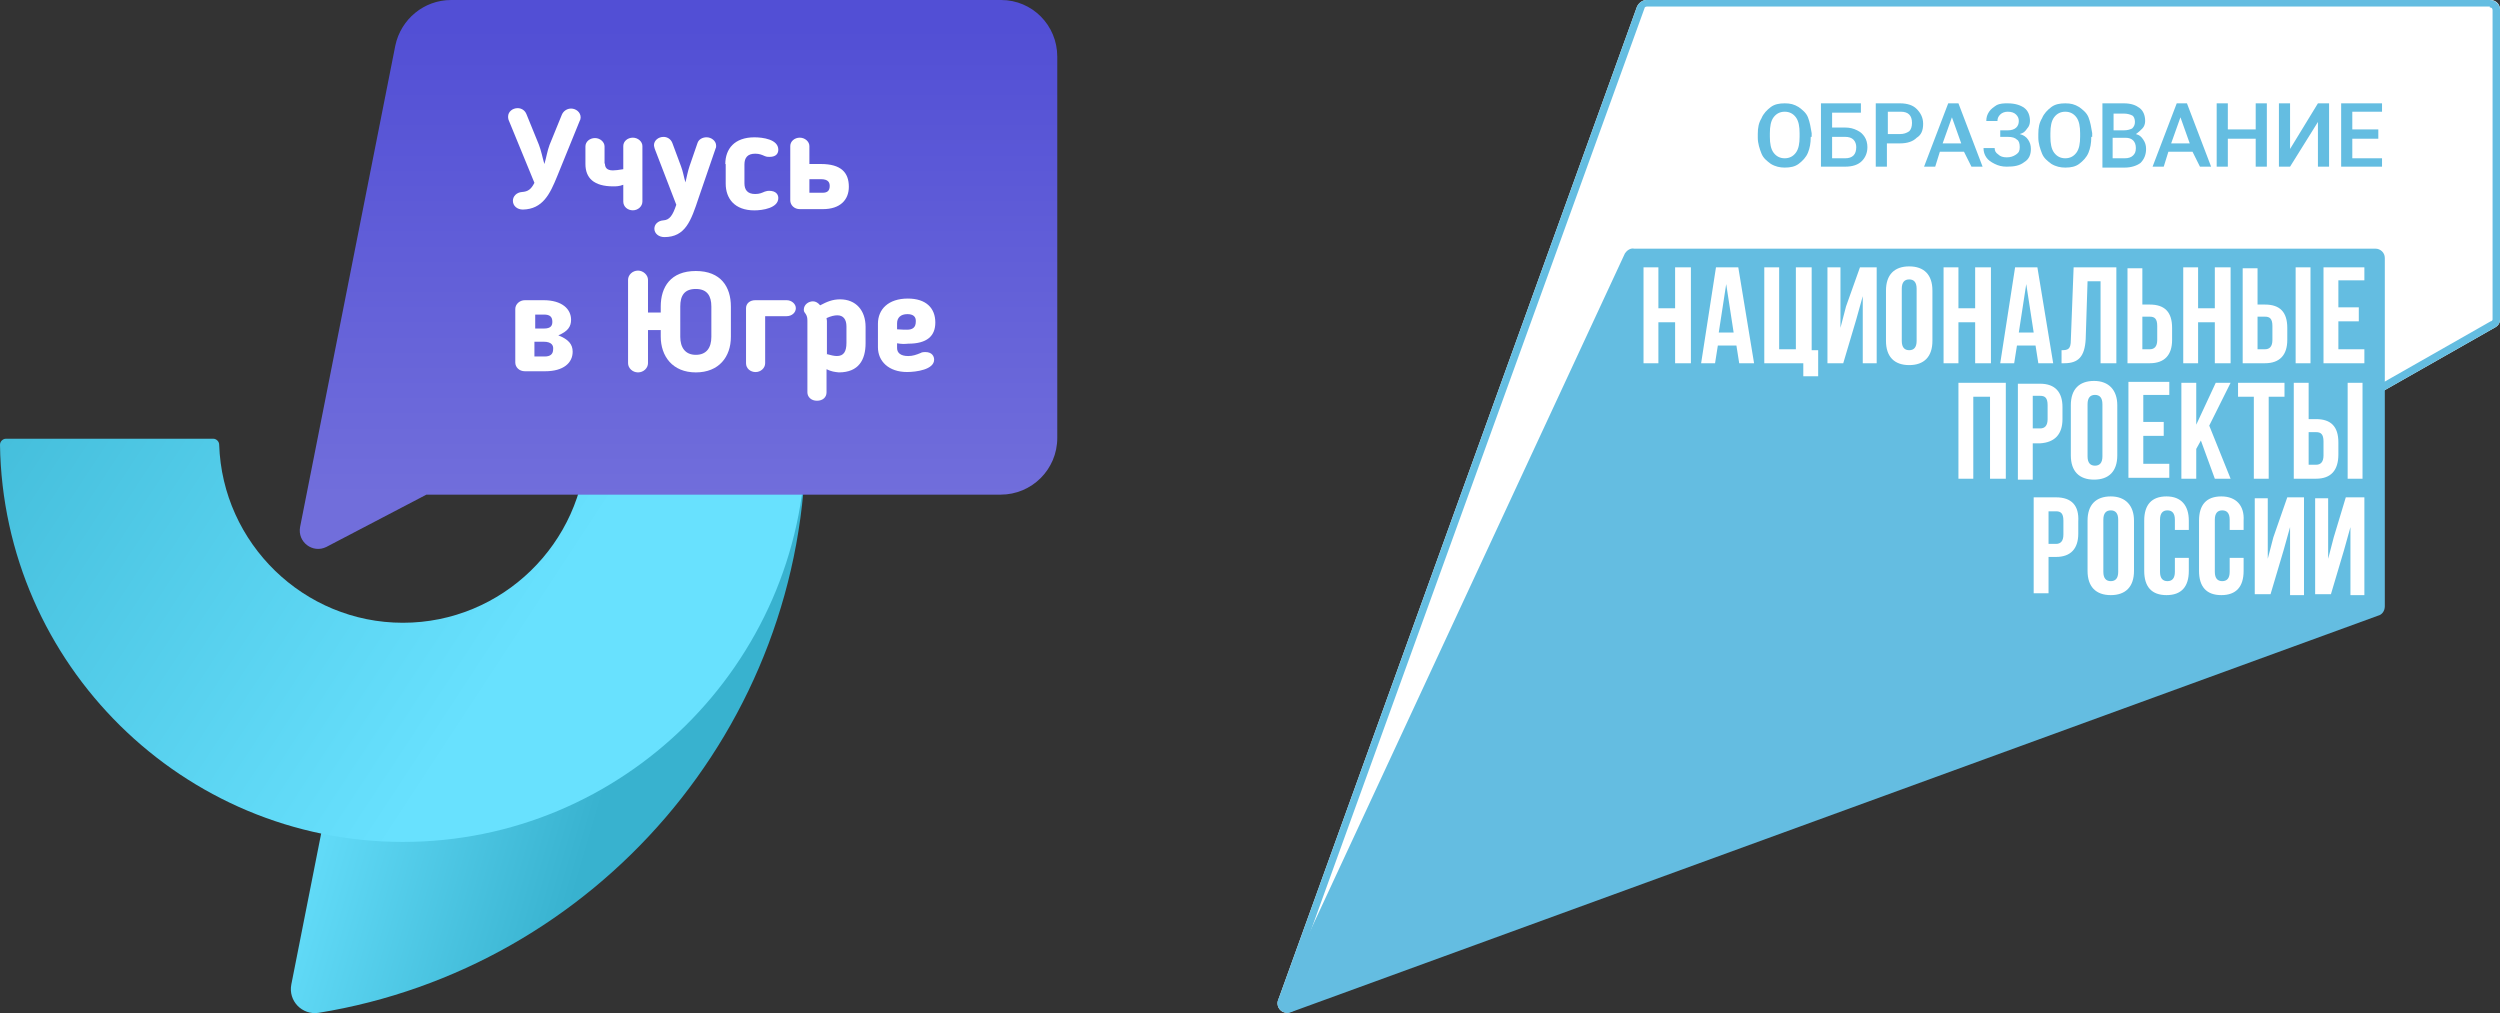 <svg width="227" height="92" viewBox="0 0 227 92" fill="none" xmlns="http://www.w3.org/2000/svg">
<rect x="0" y="0" width="227" height="92" fill="#333333" stroke="none"/>
<g clip-path="url(#clip0_323_10439)">
<path d="M30.866 67.064L26.451 89.393C26.162 90.88 27.428 92.184 28.912 91.967C53.989 87.907 73.167 66.085 73.167 39.805L52.469 59.017L30.866 67.064Z" fill="url(#paint0_linear_323_10439)"/>
<path d="M36.584 76.447C16.609 76.447 0.289 60.317 0 40.38C0 40.09 0.253 39.836 0.543 39.836H19.359C19.649 39.836 19.902 40.09 19.902 40.38C20.192 49.333 27.573 56.547 36.584 56.547C45.594 56.547 52.975 49.333 53.265 40.38C53.265 40.09 53.518 39.836 53.808 39.836H72.624C72.914 39.836 73.167 40.09 73.167 40.38C72.841 60.317 56.558 76.447 36.584 76.447Z" fill="url(#paint1_linear_323_10439)"/>
<path d="M35.896 4.132L27.248 47.849C26.994 49.226 28.405 50.277 29.636 49.661L38.718 44.913H90.862C93.684 44.913 96 42.629 96 39.765V5.147C96 2.284 93.72 0 90.898 0H40.962C38.501 0 36.403 1.74 35.896 4.132Z" fill="url(#paint2_linear_323_10439)"/>
<path d="M51.022 10.4C51.166 10.074 51.492 9.857 51.854 9.857C52.288 9.857 52.722 10.183 52.722 10.654C52.722 10.763 52.686 10.908 52.65 10.944L50.587 16.019C49.936 17.614 49.285 18.991 47.475 19.028C46.969 19.028 46.571 18.701 46.571 18.23C46.571 17.831 46.896 17.469 47.403 17.433C47.946 17.396 48.235 17.179 48.525 16.599L46.173 10.871C46.136 10.763 46.136 10.654 46.136 10.582C46.136 10.147 46.535 9.82 47.005 9.82C47.331 9.82 47.656 10.002 47.801 10.364L48.923 13.119C49.14 13.663 49.248 14.279 49.429 14.895C49.61 14.315 49.683 13.735 49.9 13.155L51.022 10.4Z" fill="white"/>
<path d="M54.93 14.856C54.93 15.146 55.038 15.472 55.653 15.472C55.834 15.472 56.196 15.436 56.594 15.364V13.261C56.594 12.826 56.992 12.5 57.463 12.5C57.933 12.5 58.331 12.863 58.331 13.261V18.3C58.331 18.735 57.933 19.097 57.463 19.097C56.992 19.097 56.594 18.771 56.594 18.3V16.777C56.232 16.922 55.907 16.922 55.69 16.922C53.916 16.922 53.157 16.161 53.157 14.892V13.297C53.157 12.863 53.554 12.536 54.025 12.536C54.495 12.536 54.893 12.899 54.893 13.297V14.856H54.93Z" fill="white"/>
<path d="M63.325 13.01C63.433 12.647 63.795 12.466 64.157 12.466C64.591 12.466 65.025 12.792 65.025 13.227C65.025 13.3 65.025 13.408 64.989 13.445L63.433 17.976C62.746 20.042 62.239 21.528 60.321 21.528C59.815 21.528 59.417 21.202 59.417 20.767C59.417 20.368 59.742 20.042 60.249 20.006C60.792 19.97 61.081 19.571 61.407 18.592L59.453 13.517C59.417 13.372 59.38 13.263 59.38 13.191C59.38 12.756 59.778 12.43 60.249 12.43C60.575 12.43 60.9 12.611 61.045 12.973L61.841 15.112C62.022 15.583 62.094 16.091 62.239 16.562C62.348 16.091 62.456 15.547 62.601 15.112L63.325 13.01Z" fill="white"/>
<path d="M65.858 14.897C65.858 13.52 66.69 12.469 68.499 12.469C69.259 12.469 70.67 12.65 70.67 13.592C70.67 13.883 70.526 14.245 69.874 14.245C69.73 14.245 69.621 14.245 69.44 14.172C69.187 14.064 68.97 13.955 68.572 13.955C67.884 13.955 67.595 14.317 67.595 14.934V16.637C67.595 17.254 67.884 17.616 68.572 17.616C68.97 17.616 69.187 17.507 69.44 17.399C69.585 17.362 69.657 17.326 69.838 17.326C70.489 17.326 70.67 17.689 70.67 17.979C70.67 18.885 69.259 19.102 68.499 19.102C66.69 19.102 65.894 18.015 65.894 16.674V14.897H65.858Z" fill="white"/>
<path d="M73.493 14.892H74.542C76.351 14.892 77.075 15.654 77.075 16.959C77.075 18.155 76.279 18.989 74.723 18.989H72.624C72.118 18.989 71.756 18.626 71.756 18.191V13.261C71.756 12.826 72.154 12.5 72.624 12.5C73.095 12.5 73.493 12.863 73.493 13.261V14.892ZM73.493 16.306V17.502H74.687C75.121 17.502 75.338 17.321 75.338 16.886C75.338 16.596 75.23 16.27 74.542 16.27H73.493V16.306Z" fill="white"/>
<path d="M50.696 30.448C51.6 30.81 51.998 31.245 51.998 31.934C51.998 32.949 51.166 33.71 49.502 33.71H47.656C47.15 33.71 46.788 33.348 46.788 32.913V28.055C46.788 27.62 47.186 27.258 47.656 27.258H49.357C51.022 27.258 51.854 28.055 51.854 29.034C51.854 29.65 51.564 30.085 50.696 30.448ZM48.561 29.831H49.393C50.044 29.831 50.153 29.541 50.153 29.215C50.153 28.744 49.9 28.563 49.393 28.563H48.597V29.831H48.561ZM49.357 31.028H48.525V32.369H49.466C49.972 32.369 50.225 32.151 50.225 31.716C50.262 31.39 50.117 31.028 49.357 31.028Z" fill="white"/>
<path d="M59.995 30.551V29.971H58.838V32.98C58.838 33.415 58.44 33.814 57.933 33.814C57.426 33.814 57.028 33.415 57.028 32.98V25.404C57.028 24.969 57.426 24.57 57.933 24.57C58.403 24.57 58.838 24.969 58.838 25.404V28.377H59.995V27.833C59.995 26.056 60.9 24.607 63.18 24.607C65.46 24.607 66.364 26.056 66.364 27.833V30.588C66.364 32.4 65.279 33.814 63.18 33.814C61.081 33.814 59.995 32.364 59.995 30.551ZM61.769 27.833V30.588C61.769 31.53 62.203 32.219 63.18 32.219C64.157 32.219 64.591 31.566 64.591 30.588V27.833C64.591 26.89 64.229 26.238 63.18 26.238C62.13 26.238 61.769 26.854 61.769 27.833Z" fill="white"/>
<path d="M69.476 32.985C69.476 33.42 69.078 33.783 68.608 33.783C68.137 33.783 67.739 33.456 67.739 32.985V27.983C67.739 27.548 68.101 27.258 68.572 27.258H71.43C71.864 27.258 72.262 27.584 72.262 27.983C72.262 28.381 71.901 28.708 71.43 28.708H69.476V32.985Z" fill="white"/>
<path d="M75.049 33.523V35.626C75.049 36.061 74.723 36.387 74.18 36.387C73.637 36.387 73.312 36.024 73.312 35.626V29.137C73.312 28.847 73.276 28.702 73.167 28.521C73.058 28.376 72.986 28.303 72.986 28.122C72.986 27.651 73.42 27.361 73.818 27.361C74.072 27.361 74.289 27.506 74.47 27.723C75.085 27.397 75.591 27.18 76.279 27.18C77.726 27.18 78.595 28.195 78.595 29.681V31.167C78.595 32.653 77.98 33.813 76.17 33.813C75.809 33.777 75.483 33.741 75.049 33.523ZM75.049 32.146C75.447 32.255 75.736 32.327 75.99 32.327C76.605 32.327 76.858 31.928 76.858 31.131V29.645C76.858 28.992 76.568 28.63 76.026 28.63C75.772 28.63 75.447 28.702 75.049 28.883C75.049 28.956 75.085 29.065 75.085 29.137V32.146H75.049Z" fill="white"/>
<path d="M81.454 31.169V31.604C81.454 32.039 81.779 32.329 82.467 32.329C82.865 32.329 83.19 32.221 83.625 32.039C83.661 32.003 83.805 31.967 84.023 31.967C84.638 31.967 84.819 32.365 84.819 32.656C84.819 33.562 83.19 33.779 82.358 33.779C80.694 33.779 79.717 32.8 79.717 31.532V29.393C79.717 28.088 80.657 27.109 82.43 27.109C84.095 27.109 84.927 27.979 84.927 29.284C84.927 30.517 84.167 31.206 82.467 31.206C82.105 31.242 81.852 31.242 81.454 31.169ZM82.394 28.523C81.779 28.523 81.454 28.849 81.454 29.357V29.901C81.852 29.937 82.249 29.937 82.358 29.937C82.829 29.937 83.154 29.756 83.154 29.212C83.19 28.741 82.901 28.523 82.394 28.523Z" fill="white"/>
</g>
<g clip-path="url(#clip1_323_10439)">
<path d="M117.265 91.831L226.494 29.765C226.831 29.596 227 29.342 227 29.004V0.846C227 0.338 226.578 0 226.157 0H149.486C149.148 0 148.811 0.254 148.642 0.592L116.084 90.732C115.747 91.493 116.506 92.254 117.265 91.831Z" fill="white"/>
<path d="M226.072 0.676C226.241 0.676 226.325 0.761 226.325 0.93V29.004C226.325 29.088 226.241 29.173 226.157 29.173L116.928 91.323H116.843C116.759 91.323 116.675 91.239 116.675 91.239C116.59 91.154 116.675 91.07 116.675 90.985L149.317 0.761C149.317 0.676 149.401 0.592 149.57 0.592H226.072M226.072 0H149.486C149.148 0 148.811 0.254 148.642 0.592L116.084 90.732C115.831 91.323 116.337 91.915 116.928 91.915C117.097 91.915 117.181 91.915 117.35 91.831L226.494 29.765C226.831 29.596 227 29.342 227 29.004V0.846C227 0.423 226.578 0 226.072 0Z" fill="#64BDE1"/>
<path d="M147.546 23.002L116.084 90.734C115.747 91.41 116.422 92.171 117.181 91.917L215.951 55.895C216.288 55.811 216.541 55.472 216.541 55.05V23.425C216.541 22.917 216.119 22.579 215.698 22.579H148.389C148.052 22.494 147.714 22.748 147.546 23.002Z" fill="#64BDE1"/>
<path d="M152.185 27.993H150.582V24.272H149.232V32.982H150.582V29.261H152.1V32.982H153.534V24.272H152.1V27.993H152.185ZM209.793 24.272H208.444V32.982H209.793V24.272ZM155.811 24.272L154.462 32.982H155.727L155.98 31.375H157.667L157.92 32.982H159.27L157.836 24.272H155.811ZM156.064 30.191L156.739 25.794L157.414 30.191H156.064ZM167.62 27.823L167.114 29.768V24.272H165.933V32.982H167.367L168.548 29.007L169.138 26.893V32.982H170.403V24.272H168.885L167.62 27.823ZM189.381 30.783L189.55 25.54H190.731V32.982H192.165V24.272H188.285L188.032 30.868C188.032 31.713 187.779 31.798 187.188 31.798V32.982H187.441C188.707 32.982 189.297 32.39 189.381 30.783ZM207.685 30.868V29.768C207.685 28.331 207.01 27.654 205.66 27.654H204.985V24.357H203.636V32.982H205.66C207.01 32.982 207.685 32.221 207.685 30.868ZM204.985 28.754H205.66C206.082 28.754 206.335 28.923 206.335 29.599V30.868C206.335 31.46 206.082 31.713 205.66 31.713H204.985V28.754ZM197.226 30.868V29.768C197.226 28.331 196.551 27.654 195.201 27.654H194.526V24.357H193.177V32.982H195.201C196.551 32.982 197.226 32.221 197.226 30.868ZM194.526 28.754H195.201C195.623 28.754 195.876 28.923 195.876 29.599V30.868C195.876 31.46 195.623 31.713 195.201 31.713H194.526V28.754ZM199.587 29.261H201.106V32.982H202.539V24.272H201.106V27.993H199.587V24.272H198.238V32.982H199.587V29.261ZM164.415 24.272H163.065V31.713H161.547V24.272H160.197V32.982H163.74V34.165H165.09V31.798H164.499V24.272H164.415ZM185.08 32.982H186.429L184.995 24.272H182.971L181.621 32.982H182.887L183.14 31.375H184.827L185.08 32.982ZM183.308 30.191L183.983 25.794L184.658 30.191H183.308ZM214.685 25.54V24.272H210.974V32.982H214.685V31.713H212.324V29.177H214.179V27.908H212.324V25.456H214.685V25.54ZM173.356 24.188C172.006 24.188 171.247 24.948 171.247 26.386V30.952C171.247 32.39 172.006 33.151 173.356 33.151C174.705 33.151 175.464 32.39 175.464 30.952V26.386C175.464 24.948 174.705 24.188 173.356 24.188ZM174.03 30.952C174.03 31.544 173.777 31.798 173.356 31.798C172.934 31.798 172.681 31.544 172.681 30.952V26.217C172.681 25.625 172.934 25.371 173.356 25.371C173.777 25.371 174.03 25.625 174.03 26.217V30.952ZM177.826 29.261H179.344V32.982H180.778V24.272H179.344V27.993H177.826V24.272H176.476V32.982H177.826V29.261ZM196.973 35.941V34.673H193.261V43.382H196.973V42.114H194.611V39.577H196.466V38.309H194.611V35.857H196.973V35.941ZM201.106 43.467H202.539L200.599 38.647L202.539 34.757H201.19L199.419 38.562V34.757H198.069V43.467H199.419V40.761L199.84 40L201.106 43.467ZM205.998 43.467V36.026H207.432V34.757H203.214V36.026H204.648V43.467H205.998ZM212.324 41.268V40.169C212.324 38.732 211.649 38.055 210.299 38.055H209.625V34.757H208.275V43.467H210.299C211.649 43.467 212.324 42.706 212.324 41.268ZM209.625 39.239H210.299C210.721 39.239 210.974 39.408 210.974 40.085V41.353C210.974 41.945 210.721 42.199 210.299 42.199H209.625V39.239ZM187.273 38.055V36.956C187.273 35.603 186.598 34.842 185.248 34.842H183.224V43.551H184.574V40.254H185.248C186.598 40.169 187.273 39.408 187.273 38.055ZM184.574 35.941H185.248C185.67 35.941 185.923 36.11 185.923 36.787V38.055C185.923 38.647 185.67 38.901 185.248 38.901H184.574V35.941ZM177.826 43.467H179.175V36.026H180.694V43.467H182.128V34.757H177.826V43.467ZM213.167 43.467H214.517V34.757H213.167V43.467ZM190.14 34.588C188.791 34.588 188.032 35.349 188.032 36.787V41.353C188.032 42.79 188.791 43.551 190.14 43.551C191.49 43.551 192.249 42.79 192.249 41.353V36.787C192.249 35.434 191.49 34.588 190.14 34.588ZM190.9 41.438C190.9 42.029 190.647 42.283 190.225 42.283C189.803 42.283 189.55 42.029 189.55 41.438V36.702C189.55 36.11 189.803 35.857 190.225 35.857C190.647 35.857 190.9 36.11 190.9 36.702V41.438ZM211.902 48.794L211.396 50.739V45.243H210.215V53.952H211.649L212.83 49.978L213.42 47.864V54.037H214.685V45.158H212.998L211.902 48.794ZM191.659 45.074C190.309 45.074 189.55 45.835 189.55 47.272V51.838C189.55 53.276 190.309 54.037 191.659 54.037C193.008 54.037 193.767 53.276 193.767 51.838V47.272C193.767 45.919 193.008 45.074 191.659 45.074ZM192.333 51.923C192.333 52.515 192.08 52.768 191.659 52.768C191.237 52.768 190.984 52.515 190.984 51.923V47.188C190.984 46.596 191.237 46.342 191.659 46.342C192.08 46.342 192.333 46.596 192.333 47.188V51.923ZM186.682 45.158H184.658V53.868H186.007V50.57H186.682C188.032 50.57 188.707 49.809 188.707 48.456V47.357C188.791 45.919 188.116 45.158 186.682 45.158ZM187.357 48.54C187.357 49.132 187.104 49.386 186.682 49.386H186.007V46.426H186.682C187.104 46.426 187.357 46.596 187.357 47.272V48.54ZM196.719 45.074C195.37 45.074 194.695 45.835 194.695 47.272V51.838C194.695 53.276 195.37 54.037 196.719 54.037C198.069 54.037 198.744 53.276 198.744 51.838V50.654H197.479V51.923C197.479 52.515 197.226 52.768 196.804 52.768C196.382 52.768 196.129 52.515 196.129 51.923V47.188C196.129 46.596 196.382 46.342 196.804 46.342C197.226 46.342 197.479 46.596 197.479 47.188V48.118H198.744V47.272C198.744 45.919 198.069 45.074 196.719 45.074ZM201.696 45.074C200.346 45.074 199.672 45.835 199.672 47.272V51.838C199.672 53.276 200.346 54.037 201.696 54.037C203.045 54.037 203.72 53.276 203.72 51.838V50.654H202.455V51.923C202.455 52.515 202.202 52.768 201.78 52.768C201.359 52.768 201.106 52.515 201.106 51.923V47.188C201.106 46.596 201.359 46.342 201.78 46.342C202.202 46.342 202.455 46.596 202.455 47.188V48.118H203.72V47.272C203.805 45.919 203.045 45.074 201.696 45.074ZM206.419 48.794L205.913 50.739V45.243H204.732V53.952H206.166L207.347 49.978L207.938 47.864V54.037H209.203V45.158H207.685L206.419 48.794Z" fill="white"/>
<path d="M164.415 12.427C164.415 13.019 164.331 13.442 164.162 13.864C163.993 14.287 163.656 14.626 163.318 14.879C162.981 15.133 162.559 15.217 162.053 15.217C161.631 15.217 161.21 15.133 160.788 14.879C160.451 14.626 160.113 14.372 159.945 13.949C159.776 13.526 159.607 13.019 159.607 12.511V12.173C159.607 11.581 159.692 11.159 159.945 10.736C160.113 10.313 160.451 9.975 160.788 9.721C161.125 9.467 161.547 9.383 162.053 9.383C162.559 9.383 162.897 9.467 163.318 9.721C163.656 9.975 163.993 10.228 164.162 10.651C164.331 11.074 164.415 11.581 164.499 12.089V12.427H164.415ZM163.403 12.089C163.403 11.497 163.318 10.989 163.065 10.651C162.812 10.313 162.475 10.144 162.053 10.144C161.631 10.144 161.294 10.313 161.041 10.651C160.788 10.989 160.704 11.497 160.704 12.089V12.427C160.704 13.019 160.788 13.526 161.041 13.864C161.294 14.203 161.631 14.372 162.053 14.372C162.475 14.372 162.812 14.203 163.065 13.864C163.318 13.526 163.403 13.019 163.403 12.427V12.089Z" fill="#64BDE1"/>
<path d="M168.97 10.228H166.355V11.581H167.536C167.958 11.581 168.295 11.666 168.632 11.835C168.97 12.004 169.138 12.173 169.307 12.427C169.476 12.681 169.56 13.019 169.56 13.357C169.56 13.864 169.391 14.287 169.054 14.626C168.717 14.964 168.211 15.133 167.536 15.133H165.343V9.383H168.97V10.228ZM166.355 12.427V14.372H167.536C167.873 14.372 168.126 14.287 168.295 14.118C168.464 13.949 168.548 13.695 168.548 13.357C168.548 13.103 168.464 12.85 168.295 12.681C168.126 12.511 167.873 12.427 167.536 12.427H166.355Z" fill="#64BDE1"/>
<path d="M171.331 13.019V15.133H170.319V9.383H172.512C173.187 9.383 173.693 9.552 174.03 9.89C174.368 10.228 174.621 10.651 174.621 11.243C174.621 11.835 174.452 12.258 174.03 12.511C173.693 12.85 173.187 13.019 172.512 13.019H171.331ZM171.331 12.173H172.512C172.849 12.173 173.103 12.089 173.356 11.92C173.524 11.751 173.609 11.497 173.609 11.159C173.609 10.82 173.524 10.567 173.356 10.398C173.187 10.228 172.934 10.144 172.596 10.144H171.416V12.173H171.331Z" fill="#64BDE1"/>
<path d="M178.332 13.78H176.139L175.717 15.133H174.705L176.898 9.383H177.826L180.019 15.133H179.007L178.332 13.78ZM176.392 13.019H178.079L177.235 10.651L176.392 13.019Z" fill="#64BDE1"/>
<path d="M183.308 10.989C183.308 10.736 183.224 10.567 183.055 10.398C182.887 10.228 182.634 10.144 182.296 10.144C182.043 10.144 181.79 10.228 181.622 10.398C181.453 10.567 181.368 10.736 181.368 10.989H180.356C180.356 10.651 180.441 10.398 180.609 10.144C180.778 9.89 181.031 9.721 181.284 9.552C181.622 9.383 181.959 9.383 182.296 9.383C182.971 9.383 183.477 9.552 183.815 9.806C184.152 10.059 184.321 10.482 184.321 10.989C184.321 11.243 184.236 11.497 184.068 11.666C183.899 11.92 183.73 12.089 183.393 12.173C183.73 12.258 183.983 12.427 184.152 12.681C184.321 12.934 184.405 13.188 184.405 13.526C184.405 14.034 184.236 14.456 183.815 14.71C183.393 15.048 182.887 15.133 182.212 15.133C181.79 15.133 181.453 15.048 181.115 14.879C180.778 14.71 180.525 14.541 180.356 14.287C180.188 14.034 180.103 13.78 180.103 13.442H181.115C181.115 13.695 181.2 13.864 181.453 14.034C181.622 14.203 181.875 14.287 182.212 14.287C182.549 14.287 182.802 14.203 183.055 14.034C183.308 13.864 183.393 13.695 183.393 13.357C183.393 13.019 183.308 12.765 183.14 12.681C182.971 12.511 182.718 12.427 182.296 12.427H181.622V11.835H182.296C182.971 11.835 183.308 11.497 183.308 10.989Z" fill="#64BDE1"/>
<path d="M189.888 12.427C189.888 13.019 189.803 13.442 189.635 13.864C189.466 14.287 189.128 14.626 188.791 14.879C188.454 15.133 188.032 15.217 187.526 15.217C187.104 15.217 186.682 15.133 186.261 14.879C185.923 14.626 185.586 14.372 185.417 13.949C185.249 13.526 185.08 13.019 185.08 12.511V12.173C185.08 11.581 185.164 11.159 185.417 10.736C185.586 10.313 185.923 9.975 186.261 9.721C186.598 9.467 187.02 9.383 187.526 9.383C188.032 9.383 188.369 9.467 188.791 9.721C189.128 9.975 189.466 10.228 189.635 10.651C189.803 11.074 189.888 11.581 189.972 12.089V12.427H189.888ZM188.875 12.089C188.875 11.497 188.791 10.989 188.538 10.651C188.285 10.313 187.948 10.144 187.526 10.144C187.104 10.144 186.767 10.313 186.514 10.651C186.261 10.989 186.176 11.497 186.176 12.089V12.427C186.176 13.019 186.261 13.526 186.514 13.864C186.767 14.203 187.104 14.372 187.526 14.372C187.948 14.372 188.285 14.203 188.538 13.864C188.791 13.526 188.875 13.019 188.875 12.427V12.089Z" fill="#64BDE1"/>
<path d="M190.9 15.133V9.383H192.84C193.514 9.383 193.936 9.552 194.274 9.806C194.611 10.059 194.78 10.482 194.78 10.989C194.78 11.243 194.695 11.497 194.527 11.666C194.358 11.835 194.189 12.004 193.936 12.173C194.274 12.258 194.442 12.427 194.611 12.681C194.78 12.934 194.864 13.188 194.864 13.526C194.864 14.034 194.695 14.456 194.358 14.795C194.02 15.048 193.514 15.217 192.924 15.217H190.9V15.133ZM191.827 11.835H192.84C193.177 11.835 193.43 11.751 193.599 11.666C193.767 11.497 193.852 11.328 193.852 11.074C193.852 10.82 193.767 10.567 193.599 10.482C193.43 10.398 193.177 10.313 192.84 10.313H191.912V11.835H191.827ZM191.827 12.511V14.372H192.924C193.261 14.372 193.514 14.287 193.683 14.118C193.852 13.949 193.936 13.78 193.936 13.442C193.936 12.85 193.599 12.511 193.008 12.511H191.827Z" fill="#64BDE1"/>
<path d="M199.081 13.78H196.888L196.467 15.133H195.454L197.647 9.383H198.575L200.768 15.133H199.756L199.081 13.78ZM197.141 13.019H198.828L197.985 10.651L197.141 13.019Z" fill="#64BDE1"/>
<path d="M205.829 15.133H204.817V12.596H202.287V15.133H201.274V9.383H202.287V11.751H204.817V9.383H205.829V15.133Z" fill="#64BDE1"/>
<path d="M210.468 9.383H211.48V15.133H210.468V11.074L207.938 15.133H206.926V9.383H207.938V13.526L210.468 9.383Z" fill="#64BDE1"/>
<path d="M215.951 12.596H213.589V14.372H216.288V15.133H212.577V9.383H216.288V10.144H213.589V11.751H215.951V12.596Z" fill="#64BDE1"/>
</g>
<defs>
<linearGradient id="paint0_linear_323_10439" x1="57.062" y1="64.721" x2="0.926" y2="48.234" gradientUnits="userSpaceOnUse">
<stop stop-color="#38B2CF"/>
<stop offset="0.464" stop-color="#68E1FE"/>
</linearGradient>
<linearGradient id="paint1_linear_323_10439" x1="47.966" y1="57.316" x2="-18.802" y2="13.577" gradientUnits="userSpaceOnUse">
<stop stop-color="#68E1FE"/>
<stop offset="0.854" stop-color="#38B2CF"/>
</linearGradient>
<linearGradient id="paint2_linear_323_10439" x1="61.618" y1="45.109" x2="61.618" y2="2.429" gradientUnits="userSpaceOnUse">
<stop stop-color="#716EDB"/>
<stop offset="1" stop-color="#524FD5"/>
</linearGradient>
<clipPath id="clip0_323_10439">
<rect width="96" height="92" fill="white"/>
</clipPath>
<clipPath id="clip1_323_10439">
<rect width="111" height="92" fill="white" transform="translate(116)"/>
</clipPath>
</defs>
</svg>

